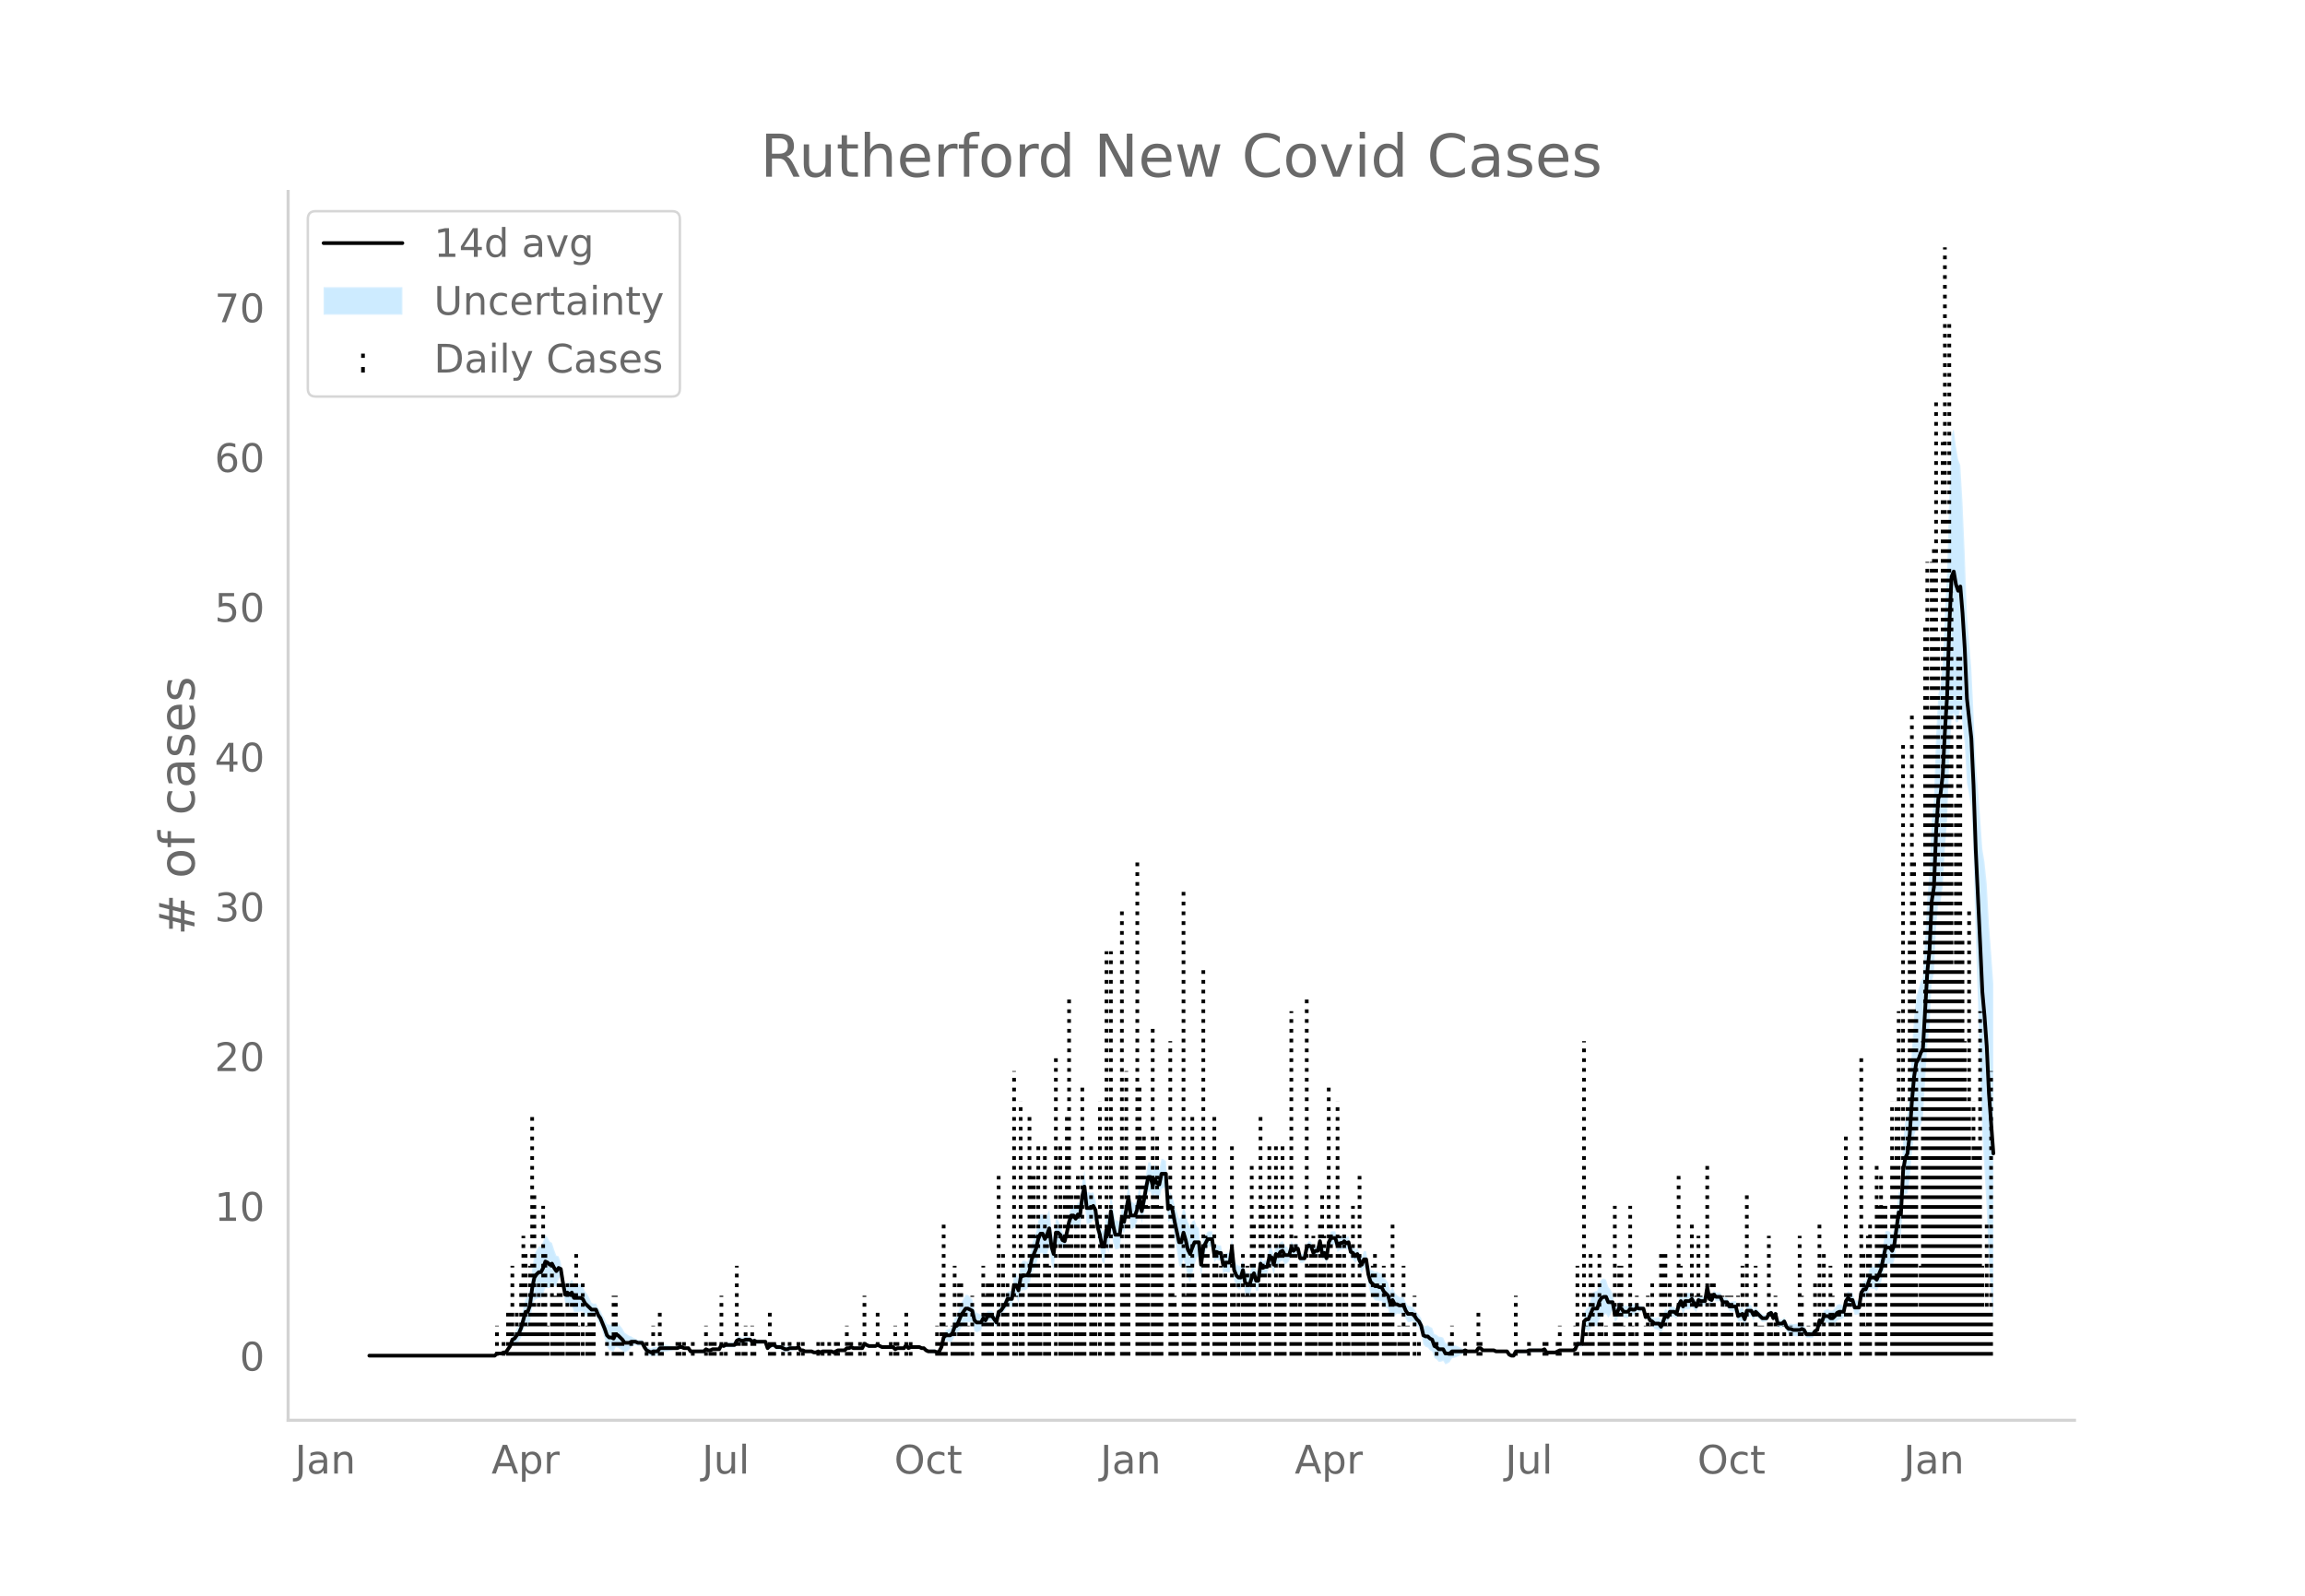 <svg height="864" viewBox="0 0 936 648" width="1248" xmlns="http://www.w3.org/2000/svg" xmlns:xlink="http://www.w3.org/1999/xlink"><defs><style>*{stroke-linecap:butt;stroke-linejoin:round}</style></defs><g id="figure_1"><path d="M0 648h936V0H0z" style="fill:#fff" id="patch_1"/><g id="axes_1"><path d="M117 576.72h725.4V77.76H117z" style="fill:none" id="patch_2"/><g id="PolyCollection_1"><defs><path d="M150.866-97.514H200.906l.894-.637.893.084.894.054.893-.334.894.065.894-1.05.893-.918.894-1.89.893.048.894-.81.893-.448.894-1.634.894-2.666.893-2.135.894.573.893-2.006.894-5.729.893-3.05.894-.497.894-.397.893.105.894-1.623.893-2.628.894.039.893.03.894-1.44.894.663.893.235.894-2.874.893-1.491.894 5.24.893 5.927.894-.17.894 1.517.893-.474.894 2.623.893.08.894-.08.893-.179.894.03.894 1.463.893.605.894.156.893-.256.894-.36.893.121.894 2.373.894 1.6.893 2.486.894 2.781.893 3.314.894 1.355.893.185.894.453.894-1.911.893.218.894.642.893.631.894.96.893-.645.894-.59.894-1.148.893-.597.894-.389.893.402.894.01.893-.01.894 1.904.894 1.385.893.502.894.553.893-.383.894.09.893.05.894-1.35.894-.103.893-.134.894-.174.893-.157.894-.205.893-.294.894-.036.894.009.893-.435.894-.09.893.348.894-.124.893-.241.894 1.544.893.125.894.085.894.06.893.044.894.027.893.015.894-.886.893.414.894-.075.894-.525.893-.04.894-.046.893-.053.894-1.439.893.534.894-.32.894.065.893.025.894-.013.893-.05.894-1.526.893-.284.894.445h.894l.893-.445.894-.077.893-.157.894.835.893-.514.894.37.894-.082.893-.103.894-.137.893-.205.894 3.11.893-.762.894-.39.894.029.893.925.894.01.893-.036.894.485.893.448.894.01.894-.5.893-.108.894-.164.893-.27.894-.44.893 1.36.894-.03.894.412.893.05.894.02.893-.006.894.492.893.055.894-.426.894.435.893-.48.894-.064.893-.087.894-.276.893-.035.894.406.894-.435.893-.386.894.036.893.03h.894l.893-.749.894.093.894-.34.893.466.894.016.893.003.894-.012.893-.026.894-1.619.894.459.893.424.894-.033.893-.06.894-.09.893-.417.894.413.894.435.893-.026.894-.03.893-.033.894-.039.893-.044.894.9.893-.446.894.014.894.005.893-.005.894-1.253.893 1.24.894-.464h3.574l.894.439h.893l.894.934.893.58.894.104.894.08.893.061.894.414.893-.411.894-1.738.893-3.226.894-.294.894.4.893.3.894-.552.893-2.06.894-.056.893-1.727.894-1.676.894-.916.893-1.04.894-.095.893.039.894-.053.893 3.568.894.55.894-.387.893-.48.894-2.25.893.663.894-1.964.893-.054.894-.002.894 1.27.893 1.176.894-4.503.893-.491.894-1.116.893-.865.894-1.626.894.309.893.137.894-4.711.893.497.894 2.33.893-4.613.894-.448.894.011.893-.49.894-1.773.893-4.462.894-1.8.893-1.766.894-3.143.894-1.605.893.06.894 2.236.893-1.771.894-3 .893 6.856.894 2.464.894-9.212.893-.89.894-.233.893 1.532.894-.015.893-3.672.894-3.881.894-1.895.893.533.894 1.527.893-1.376.894.697.893-7.08.894-3.444.893 8.694.894-.08.894-.246.893-1.488.894.69.893 6.654.894 3.659.893 6.087.894.951.894-6.808.893 2.415.894-9.521.893 5.222.894 2.864.893-.182.894-.303.894-7.291.893 1.12.894-5.154.893-3.625.894 7.437.893-.453.894-.677.894-2.538.893-4.545.894 5.648.893-4.137.894-4.94.893-3.827.894-.01.894 3.543.893-2.662.894 1.804.893.572.894-4.387.893-.306.894-.615.894 14.336.893-1.01.894 1.68.893 5.828.894 5.386.893 5.802.894.897.894-3.56.893 3.246.894 4.309.893 1.976.894-3.498.893-3.788.894-2.604.894-.631.893 8.742.894-8.208.893-2.534.894-2.014.893.055.894.051.894 6.381.893-1.33.894.49.893-.028.894 5.324.893-.64.894.124.894.027.893-6.308.894 9.587.893 2.638.894 1.025.893-.124.894-3.707.894 5.617.893.585.894.474.893-3.41.894-1.808.893 2.984.894-.131.894-6.99.893.36.894-.32.893.174.894-3.328.893.403.894 3.125.894-4.115.893.778.894-1.91.893-.391.894 1.673.893-.575.894-.933.893-2.834.894 1.099.894-1.07.893-.38.894 3.94.893.027.894-.371.893-4.219.894-.724.894.54.893 2.605.894-.9.893-.04.894-3.657.893 5.218.894-.422.894 2.291.893-6.304.894-1.494.893.09.894-.046.893 3.044.894-.846 1.787-.394v-.499l.894.803.893-.514.894 4.004.893.391.894 1.446.894-1.095.893 3.085.894 2.175.893-2.19.894-.142.893 6.847.894 3.905.894 1.44.893 1.177.894.092.893.224.894-.015.893 1.724.894.853.894.578.893 3.62.894-1.854.893 1.2.894-1.06.893.14.894-.079.894-.118.893 2.233.894 1.344.893-.105.894-.32.893.7.894 1.221.894.823.893 2.149.894 4.567.893.97.894.276.893 1.072.894.47.894 2.704.893.562.894 1 .893-.09.894-.325.893 1.432.894-.4.894-.566.893-1.512.894-.216.893-.265.894-.402.893-.419.894-.584.894-.607.893.281.894-.05.893-.064.894-.084.893-.055.894-1.206.893.029.894.867.894-.003.893-.006.894-.007.893-.01.894-.014.893.448h4.468l.894 1.414.893.547.894.124.894-1.755.893-.02.894-.022.893-.023.894-.026h.893l.894-.409.894.024.893.022.894.02.893.017.894-.054.893-.17.894-.73.894 1.357.893.043.894.036.893.03.894.027.893-.434.894-.435h5.361l.894-.434.894-1.753.893.217.894.128.893-7.138.894.244.893.71.894-1.41.894-1.416.893.456.894.213.893-2.755.894-1.186.893-.606.894-.476.894 1.493.893-1.054.894-1.755.893 4.469.894-.696.893-2.6.894.26.894 1.393.893.083.894.077.893-1.34.894.27.893-.304.894-1.314.894.251.893-.242.894-.349.893 3.708.894-.287.893 2.093.894.737.894 1.231.893.262.894.19.893 1.49.894-2.221.893-2.724.894.619.894-2.307.893-.146.894-.162.893.928.894-3.042.893-1.189.894 2.284.893-1.989.894.042.894-.094.893-1.259.894 1.353.893 1.13.894-2.867.893.333.894-.163.894-.242.893-5.356.894 4.721.893.435.894-2.207.893.888.894.009h.894l.893 2.208.894-.027.893-.172.894 1.94.893.157.894.133.894.114.893 3.965.894-.1.893-.24.894 2.346.893-3.652.894-.256.894-.36.893 1.657.894-1.51.893.606.894.815.893.83.894-.124.894-.233.893-1.743.894-.42.893 2.232.894-1.844.893 4.182.894.138.894.038.893-.831.894 2.29.893 1.082.894.172.893.628.894.128.894.075.893-.153.894-.806.893.293.894 1.274.893.063.894-.007.894-.078.893-1.731.894-.545.893-3.342.894 1.102.893-2.03.894.392.894.282.893.993.894.096.893-.765.894-1.297.893-.52.894-.237.894-.435.893-4.21.894-1.176.893 1.11.894.011.893 2.986.894-.08.894-.105.893-5.809.894-1.06.893.119.894-1.818.893-2.072.894.247.894.007.893 1.008.894-1.862.893-1.816.894-3.653.893-3.698.894.128.893-.357.894 1.23.894-2.532.893-5.935.894-5.214.893 1.636.894-14.73.893-2.67.894-.208.894-5.998.893-10.643.894-6.812.893-2.865.894.292.893-1.919.894-2.236.894-15.508.893-14.42.894-7.473.893-18.228.894-3.357.893-18.783.894-10.301.894-.182.893-6.158.894-15.173.893-11.761.894-24.938.893-16.276.894-2.052.894 3.48.893-.132.894-5.763.893 6.458.894 8.084.893 15.94.894 4.78.894 5.643.893 19.707.894 32.215.893 26.271.894 28.154.893 26.228.894 14.518.894 15.572.893 21.923.894 12.698.893 11.698v-137.924l-.893-12.629-.894-11.629-.893-16.305-.894-8.754-.894-5.465-.893-12.868-.894-11.812-.893-10.219-.894-19.914-.893-18.521-.894-10.865-.894-10.859-.893-24.894-.894-20.586-.893-15.262-.894-2.288-.893-5.346-.894-6.945-.894 2.292-.893 22.82-.894 32.405-.893 16.91-.894 20.448-.893 9.48-.894 3.294-.894 16.632-.893 26.395-.894 7.938-.893 21.737-.894 9.904-.893 16.857-.894 15.769-.894 1.24-.893 3.293-.894 2.899-.893 8.43-.894 13.17-.893 16.29-.894 9.641-.894 3.268-.893 7.755-.894 20.892-.893-.102-.894 7.818-.893 7.097-.894 2.68-.894-1.375-.893-.357-.894.128-.893 4.99-.894 5.035-.893 2.528-.894 2.483-.893-.73-.894.007-.894.247-.893 3.14-.894 2.527-.893.12-.894 1.545-.893 6.354-.894-.105-.894-.08-.893-3.096-.894.011-.893-.627-.894 1.43-.893 4.48-.894-.436-.894-.238-.893.35-.894 1.31-.893.971-.894.097-.893-.745-.894.282-.894.392-.893 3.183-.894-.635-.893 4.477-.894.324-.893.875-.894-.078-.894-.007-.893.063-.894-2.201-.893-.576-.894.063-.893-.153-.894.074-.894.129-.893-.242-.894.173-.893-.655-.894-2.055-.893.906-.894.039-.894.138-.893-3.637-.894 1.63-.893-2.112-.894.45-.893 1.732-.894-.234-.894-.123-.893-.908-.894-.923-.893-1.13-.894 1.095-.893-1.817-.894-.362-.894-.255-.893 3.298-.894-1.997-.893.628-.894.77-.893-3.855-.894.114-.894.133-.893.157-.894-1.536-.893-.171-.894-.028-.893-2.135h-.894l-.894.009-.893-.85-.894 2.137-.893-.434-.894-4.836-.893 5.938-.894-.242-.894-.162-.893-.536-.894 2.346-.893-1.477-.894-2.122-.893.478-.894-.094-.894.042-.893 2.356-.894-2.06-.893 2.286-.894 3.908-.893-.809-.894-.162-.893-.147-.894 2.038-.894-1.12-.893 2.49-.894 2.123-.893-1.117-.894.19-.893.263-.894-.507-.894-.132-.893-1.382-.894.582-.893-3.243-.894-.349-.893-.242-.894-.618-.894.424-.893-.304-.894-.6-.893 1.268-.894.077-.893.083-.894-1.213-.894-.61-.893 1.744-.894.174-.893-5.089-.894-1.754-.893-1.055-.894-2.85-.894-.476-.893.262-.894 1.421-.893 3.326-.894.213-.893.456-.894 2.928-.894 2.934-.893.71-.894 1.983-.893 11.106-.894.128-.893.218-.894 2.59-.894.435h-5.361l-.894.434-.893.434-.894.027-.893.03-.894.037-.893.042-.894-1.25-.894.14-.893-.17-.894-.054-.893.018-.894.02-.893.021-.894.024-.894.46h-.893l-.894-.026-.893-.024-.894-.021-.893-.02-.894 1.72-.894.124-.893-.322-.894-1.192h-4.468l-.893-.421-.894-.013-.893-.01-.894-.008-.893-.006-.894-.003-.894-.87-.893.028-.894 1.401-.893-.055-.894-.084-.893-.064-.894-.05-.893-.587-.894.261-.894-.584-.893-.42-.894-.401-.893-.265-.894-.216-.893.226-.894-.566-.894-.4-.893-2.043-.894-.326-.893-.09-.894-.738-.893-.306-.894-2.509-.894-.4-.893-.664-.894.275-.893.101-.894-3.252-.893-1.326-.894-.915-.894-1.384-.893-1.039-.894-.32-.893-.104-.894-1.263-.893-2.111-.894-.118-.894-.08-.893-.728-.894-1.06-.893-2.275-.894 1.62-.893-3.33-.894-1.159-.894-.885-.893-1.75-.894-.016-.893-.645-.894.092-.893-.56-.894-.298-.894-2.177-.893-5.316-.894-.142-.893 2.154-.894-1.3-.893-2.128-.894.642-.894-1.16-.893-.478-.894-3.815-.893.355-.894-.935v.37l-1.787.475-.894.892-.893-3.038-.894-.047-.893.09-.894 1.982-.893 6.728-.894-2.053-.894.446-.893-5.207-.894 4.162-.893-.04-.894.838-.893-2.608-.894-.329-.894 1.014-.893 4.47-.894-.372-.893.028-.894-3.881-.893-.379-.894.667-.894-1.507-.893 3.248-.894-.933-.893-.575-.894-1.803-.893.477-.894 1.566-.893-.96-.894 4.574-.894-2.957-.893.403-.894 4.491-.893.174-.894.55-.893-3.116-.894 6.911-.894-.13-.893-3.098-.894 1.667-.893 2.671-.894-.394-.893-.284-.894-4.81-.894 2.376-.893-.125-.894-.712-.893-1.706-.894-8.658-.893 5.855-.894.028-.894.123-.893 1.098-.894-4.233-.893-.028-.894-.378-.893 1.275-.894-6.651-.894.051-.893.055-.894 1.461-.893.942-.894 5.693-.893-9.503-.894-.632-.894-2.604-.893.557-.894 1.714-.893-1.498-.894-3.511-.893-2.836-.894 4.26-.894.896-.893-2.885-.894-2.434-.893-3.729-.894-1.795-.893 1.597-.894-14.336-.894-.615-.893-.306-.894 4.302-.893-.297-.894-1.671-.893 2.551-.894-3.408-.894-.01-.893 4.861-.894 5.486-.893 4.551-.894-5.647-.893 5.012-.894 2.675-.894-.676-.893-.453-.894-7.334-.893 5.933-.894 5.27-.893-2.354-.894 6.61-.894-.303-.893-.182-.894-4.955-.893-6.073-.894 9.593-.893-1.929-.894 7.093-.894.952-.893-3.47-.894-2.424-.893-7.247-.894-2.785-.893.25-.894-.247-.894-.08-.893-8.682-.894 4.376-.893 8.559-.894-.173-.893 2.1-.894-1.08-.893.533-.894 3.319-.894 4.807-.893 3.278-.894-.883-.893-2.812-.894-1.97-.893-.891-.894 8.163-.894-3.617-.893-7.914-.894 2.213-.893 1.705-.894-2.108-.893.06-.894 2.739-.894 4.676-.893 2.578-.894 2.544-.893 5.095-.894 1.702-.893-.49-.894.01-.894 1.29-.893 5.814-.894-2.015-.893.497-.894 6.584-.893.137-.894.31-.894 2.717-.893 1.742-.894 1.49-.893.378-.894 4.185-.893-1.431-.894-1.336-.894-.002-.893-.054-.894 1.51-.893-1.074-.894 1.227-.893-.48-.894-.388-.894-1.187-.893-4.252-.894-.921-.893-.83-.894-.095-.893 1.566-.894 1.69-.894 2.668-.893 2.618-.894.812-.893 3.153-.894 1.186-.893.3-.894.4-.894 1.443-.893 4.593-.894 1.738-.893.458-.894-.456-.893.062-.894.08-.894.104-.893-.29-.894-.803h-.893l-.894-.43h-3.574l-.894.406-.893-1.367-.894 1.353-.893-.005-.894.005-.894.014-.893.424-.894-.839-.893-.044-.894-.038-.893-.033-.894-.03-.893-.026-.894-.435-.894-.455-.893.453-.894-.092-.893-.059-.894-.033-.893-.445-.894-.41-.894 1.857-.893-.027-.894-.011-.893.002-.894.016-.893-.402-.894.528-.894.093-.893.99h-.894l-.893.029-.894.037-.893.482-.894.434-.894-.463-.893-.035-.894-.276-.893-.088-.894-.063-.893.389-.894-.434-.894.442-.893.056-.894-.377-.893-.007-.894.02-.893.05-.894-.456-.894-.03-.893-1.246-.894.43-.893-.271-.894-.165-.893-.107-.894.368-.894.01-.893-.42-.894-.384-.893-.036-.894.01-.893-.813-.894.028-.894.48-.893.975-.894-2.103-.893-.205-.894-.136-.893-.104-.894-.08-.894-.5-.893.354-.894-.902-.893-.157-.894-.077-.893.424h-.894l-.894-.424-.893.585-.894 1.95-.893-.051-.894-.013-.893.025-.894.065-.894.55-.893-.336-.894 2.036-.893-.053-.894-.046-.893-.04-.894.344-.894-.075-.893-.454-.894.851-.893.015-.894.027-.893.043-.894.061-.894.085-.893.125-.894-1.063-.893-.24-.894-.125-.893-.52-.894-.09-.893.434-.894.009-.894-.036-.893-.294-.894-.205-.893-.158-.894-.173-.893-.134-.894-.104-.894 1.256-.893.05-.894.09-.893.486-.894-.315-.893-.367-.894-1.221-.894-1.572-.893-.01-.894.01-.893-.467-.894-.388-.893-.597-.894-.28-.894-.59-.893-.645-.894-1.647-.893-1.106-.894-1.095-.893-.65-.894 1.564-.894-.417-.893.186-.894-.383-.893-1.9-.894-1.562-.893-1.859-.894-1.005-.894-1.972-.893.122-.894-.361-.893-1.994-.894-1.58-.893-1.134-.894-2.013-.894-.838-.893-.178-.894-.08-.893.079-.894-1.721-.893 1.264-.894-.221-.894 1.568-.893-3.63-.894-6.054-.893-2.361-.894-.267-.893-2.372-.894-2.811-.894-.572-.893-1.707-.894-.83-.893 2.585-.894 1.851-.893.105-.894 1.342-.894 2.108-.893 5.639-.894 8.172-.893 3.207-.894.572-.893 3.948-.894 4.284-.894 2.71-.893 1.29-.894 1.796-.893.917-.894 3.323-.893 1.688-.894 1.557-.894.065-.893.534-.894.055-.893.083-.894 1.101H150.866z" id="m0cbebd68cd" style="stroke:#fff;stroke-opacity:.2"/></defs><g clip-path="url(#p24f5c48b35)"><use style="fill:#089fff;fill-opacity:.2;stroke:#fff;stroke-opacity:.2" xlink:href="#m0cbebd68cd" y="648"/></g></g><g id="LineCollection_1"><path clip-path="url(#p24f5c48b35)" d="M201.8 550.486v-12.163M204.48 550.486v-6.082M206.268 550.486v-18.245M207.161 550.486v-18.245M208.055 550.486v-36.49M208.948 550.486v-6.082M209.842 550.486v-18.245M210.735 550.486v-12.163M211.629 550.486v-30.408M212.523 550.486v-48.654M213.416 550.486v-42.572M214.31 550.486v-12.163M215.203 550.486v-36.49M216.097 550.486V453.18M216.99 550.486v-66.899M217.884 550.486v-18.245M218.778 550.486v-30.408M219.671 550.486v-18.245M220.565 550.486V489.67M221.458 550.486v-42.572M222.352 550.486v-12.163M224.139 550.486v-36.49M225.033 550.486V526.16M225.926 550.486V526.16M226.82 550.486v-30.408M227.713 550.486v-30.408M228.607 550.486v-18.245M230.394 550.486v-30.408M231.288 550.486v-18.245M232.181 550.486v-30.408M233.075 550.486v-30.408M233.968 550.486v-42.572M234.862 550.486v-12.163M236.649 550.486v-30.408M238.436 550.486v-12.163M239.33 550.486v-18.245M240.223 550.486v-18.245M241.117 550.486v-18.245M246.478 550.486v-6.082M249.159 550.486V526.16M250.053 550.486V526.16M250.946 550.486v-6.082M251.84 550.486v-6.082M252.733 550.486v-6.082M256.308 550.486v-6.082M262.563 550.486v-6.082M265.243 550.486v-12.163M267.924 550.486v-18.245M268.818 550.486v-6.082M275.073 550.486v-6.082M275.966 550.486v-6.082M277.753 550.486v-6.082M281.327 550.486v-6.082M286.689 550.486v-12.163M288.476 550.486v-6.082M289.37 550.486v-6.082M290.263 550.486v-6.082M292.944 550.486V526.16M294.731 550.486v-6.082M299.199 550.486v-36.49M300.092 550.486v-6.082M301.88 550.486v-6.082M302.773 550.486v-12.163M305.454 550.486v-12.163M306.347 550.486v-6.082M312.602 550.486v-18.245M313.496 550.486v-6.082M314.39 550.486v-6.082M317.964 550.486v-6.082M320.645 550.486v-6.082M324.219 550.486v-6.082M326.006 550.486v-6.082M332.261 550.486v-6.082M334.048 550.486v-6.082M336.729 550.486v-6.082M339.41 550.486v-6.082M340.303 550.486v-6.082M343.877 550.486v-12.163M344.771 550.486v-6.082M345.665 550.486v-6.082M349.239 550.486v-6.082M351.026 550.486V526.16M356.387 550.486v-18.245M361.749 550.486v-6.082M363.536 550.486v-12.163M364.43 550.486v-6.082M368.004 550.486v-18.245M369.79 550.486v-6.082M380.514 550.486v-12.163M381.407 550.486v-6.082M382.3 550.486v-30.408M383.194 550.486v-54.735M384.088 550.486v-12.163M386.769 550.486v-12.163M387.662 550.486v-36.49M388.556 550.486v-6.082M389.45 550.486v-30.408M390.343 550.486v-30.408M391.237 550.486v-18.245M392.13 550.486v-18.245M393.024 550.486v-12.163M394.81 550.486V526.16M399.279 550.486v-36.49M400.172 550.486V526.16M401.066 550.486v-30.408M401.96 550.486v-30.408M402.853 550.486v-30.408M405.534 550.486v-72.98M406.427 550.486v-6.082M407.32 550.486v-42.572M408.214 550.486v-18.245M409.108 550.486v-30.408M411.789 550.486V434.934M412.682 550.486V526.16M414.47 550.486V447.097M415.363 550.486v-42.572M418.044 550.486V453.18M418.937 550.486v-72.98M419.83 550.486v-72.98M420.724 550.486v-48.654M421.618 550.486v-85.144M422.512 550.486v-30.408M424.299 550.486v-85.144M425.192 550.486v-48.654M426.086 550.486v-36.49M428.767 550.486V428.852M430.554 550.486v-85.144M431.447 550.486v-42.572M432.34 550.486v-66.899M433.234 550.486V453.18M434.128 550.486v-145.96M435.022 550.486v-66.899M436.809 550.486v-66.899M437.702 550.486v-72.98M438.596 550.486v-30.408M439.49 550.486v-109.47M440.383 550.486v-54.735M443.064 550.486v-85.144M443.957 550.486v-54.735M444.85 550.486v-42.572M446.638 550.486V447.097M449.319 550.486V386.28M450.212 550.486v-42.572M451.106 550.486V386.28M452 550.486v-30.408M455.574 550.486V368.035M456.467 550.486v-30.408M457.36 550.486V434.934M458.254 550.486v-66.899M461.829 550.486V349.79M462.722 550.486v-109.47M463.616 550.486v-85.144M464.51 550.486v-91.225M465.403 550.486v-72.98M466.296 550.486V489.67M468.084 550.486V416.69M468.977 550.486v-66.899M469.87 550.486v-91.225M470.764 550.486V489.67M471.658 550.486V489.67M475.232 550.486V422.77M476.126 550.486V489.67M477.02 550.486V526.16M477.913 550.486v-18.245M480.594 550.486V361.953M481.487 550.486V526.16M482.38 550.486v-36.49M483.274 550.486v-36.49M484.168 550.486V453.18M485.061 550.486v-30.408M488.636 550.486V392.362M489.53 550.486v-48.654M490.423 550.486v-42.572M493.104 550.486V453.18M493.997 550.486v-42.572M494.89 550.486v-30.408M495.784 550.486v-36.49M496.678 550.486v-30.408M497.571 550.486v-42.572M500.252 550.486v-85.144M501.146 550.486v-30.408M502.04 550.486v-18.245M502.933 550.486v-30.408M504.72 550.486v-42.572M505.614 550.486V526.16M506.507 550.486v-36.49M507.4 550.486V526.16M508.294 550.486v-79.062M509.188 550.486v-54.735M511.869 550.486V453.18M512.762 550.486V489.67M513.656 550.486v-36.49M514.55 550.486v-18.245M515.443 550.486v-85.144M518.124 550.486v-85.144M519.017 550.486V526.16M519.91 550.486v-48.654M520.804 550.486v-85.144M521.698 550.486v-30.408M524.378 550.486v-139.88M525.272 550.486v-42.572M526.166 550.486v-48.654M527.06 550.486v-18.245M527.953 550.486v-30.408M530.633 550.486v-145.96M531.527 550.486v-36.49M532.42 550.486v-42.572M533.314 550.486v-48.654M534.208 550.486v-42.572M535.995 550.486v-54.735M536.888 550.486v-66.899M537.782 550.486v-48.654M538.676 550.486v-18.245M539.57 550.486v-109.47M540.463 550.486v-54.735M543.143 550.486V447.097M544.037 550.486v-48.654M545.824 550.486v-48.654M545.824 550.486v-54.735M546.718 550.486v-30.408M547.611 550.486v-6.082M549.398 550.486V489.67M550.292 550.486v-30.408M551.186 550.486v-30.408M552.08 550.486v-72.98M552.973 550.486v-30.408M553.866 550.486v-30.408M555.653 550.486v-18.245M556.547 550.486v-6.082M557.44 550.486v-36.49M558.334 550.486v-42.572M559.228 550.486v-30.408M561.908 550.486v-36.49M562.802 550.486v-18.245M563.696 550.486v-18.245M564.59 550.486V526.16M565.483 550.486v-54.735M566.376 550.486v-6.082M568.163 550.486v-12.163M569.057 550.486v-6.082M569.95 550.486v-36.49M570.844 550.486v-12.163M571.738 550.486v-12.163M574.418 550.486V526.16M576.206 550.486v-6.082M583.354 550.486v-6.082M588.716 550.486v-6.082M589.61 550.486v-12.163M594.97 550.486v-6.082M600.332 550.486v-18.245M601.225 550.486v-6.082M615.523 550.486V526.16M620.884 550.486v-6.082M627.139 550.486v-6.082M628.033 550.486v-6.082M632.5 550.486v-6.082M633.394 550.486v-12.163M639.649 550.486v-12.163M640.543 550.486v-36.49M643.223 550.486V422.77M644.117 550.486v-12.163M645.01 550.486v-6.082M645.904 550.486v-42.572M646.798 550.486v-30.408M649.478 550.486v-42.572M650.372 550.486v-18.245M651.265 550.486v-6.082M652.159 550.486v-12.163M653.053 550.486v-6.082M655.733 550.486V489.67M656.627 550.486v-18.245M657.52 550.486v-36.49M658.414 550.486v-36.49M659.308 550.486v-12.163M661.988 550.486V489.67M662.882 550.486v-12.163M663.775 550.486v-6.082M664.669 550.486V526.16M668.243 550.486v-12.163M669.137 550.486V526.16M670.03 550.486v-12.163M670.924 550.486v-30.408M674.498 550.486v-42.572M675.392 550.486v-42.572M676.285 550.486v-42.572M677.179 550.486v-12.163M678.073 550.486v-30.408M681.647 550.486v-72.98M682.54 550.486v-36.49M684.327 550.486v-30.408M687.008 550.486v-54.735M687.902 550.486v-18.245M688.795 550.486V526.16M689.689 550.486v-48.654M690.582 550.486V526.16M693.263 550.486v-79.062M694.157 550.486v-6.082M695.05 550.486v-30.408M695.944 550.486v-30.408M696.837 550.486v-18.245M699.518 550.486V526.16M700.412 550.486v-18.245M701.305 550.486V526.16M702.199 550.486V526.16M703.092 550.486V526.16M705.773 550.486V526.16M706.667 550.486v-12.163M707.56 550.486v-36.49M709.347 550.486v-66.899M712.922 550.486v-36.49M713.815 550.486v-12.163M714.709 550.486v-12.163M715.602 550.486v-12.163M718.283 550.486v-48.654M719.177 550.486v-18.245M720.07 550.486v-6.082M720.964 550.486V526.16M721.857 550.486v-12.163M724.538 550.486v-12.163M725.432 550.486v-6.082M727.219 550.486v-12.163M728.112 550.486v-6.082M730.793 550.486v-48.654M731.687 550.486V526.16M734.367 550.486v-12.163M737.048 550.486v-30.408M737.942 550.486v-12.163M738.835 550.486v-54.735M740.622 550.486v-42.572M743.303 550.486v-36.49M744.197 550.486V526.16M745.09 550.486v-12.163M745.984 550.486v-18.245M746.877 550.486v-18.245M749.558 550.486v-91.225M750.452 550.486v-30.408M751.345 550.486v-42.572M755.813 550.486V428.852M756.707 550.486v-42.572M757.6 550.486v-12.163M758.494 550.486v-48.654M759.387 550.486v-54.735M762.068 550.486v-79.062M762.962 550.486V489.67M763.855 550.486v-72.98M764.749 550.486V489.67M765.642 550.486V489.67M768.323 550.486V447.097M769.217 550.486v-79.062M770.11 550.486V447.097M771.004 550.486v-139.88M771.897 550.486v-42.572M772.79 550.486v-249.35M773.684 550.486v-72.98M774.578 550.486V447.097M775.472 550.486V380.198M776.365 550.486V288.973M777.259 550.486V349.79M778.152 550.486v-139.88M779.046 550.486v-18.245M779.94 550.486v-36.49M780.833 550.486V422.77M781.727 550.486V252.483M782.62 550.486v-322.33M783.514 550.486V288.973M784.407 550.486v-322.33M785.3 550.486V222.074M786.194 550.486V161.257M787.088 550.486V258.564M787.982 550.486V355.872M788.875 550.486V179.502M789.769 550.486V100.44M790.662 550.486V209.911M791.556 550.486V130.85M792.45 550.486V240.32M793.343 550.486V392.362M794.237 550.486V325.463M795.13 550.486v-285.84M796.024 550.486v-285.84M796.917 550.486V380.198M797.81 550.486V422.77M798.704 550.486V447.097M799.598 550.486V368.035M800.492 550.486v-79.062M801.385 550.486V447.097M802.279 550.486v-85.144M803.172 550.486v-85.144M804.066 550.486v-139.88M804.96 550.486v-36.49M805.853 550.486v-18.245M806.747 550.486v-54.735M807.64 550.486v-18.245M808.534 550.486V434.934M809.427 550.486" style="fill:none;stroke:#000;stroke-dasharray:1.5,2.475;stroke-dashoffset:0;stroke-width:1.5"/></g><path clip-path="url(#p24f5c48b35)" d="M149.973 550.486h50.933l.894-.869h1.787l.893-.434h.894l1.787-2.607.894-2.606.893-.434.894-1.304.893-.868.894-2.173 1.787-6.516h.894l.893-2.606.894-6.95.893-4.345.894-1.303.894-.869h.893l.894-1.737.893-2.607.894.435.893.868.894-.434.894 1.738.893 1.303.894-1.303.893.434.894 5.647.893 4.779.894-.869.894.869.893-.869.894 2.172h2.68l.894.434.894 1.738 2.68 2.607h1.787l.894 2.172.894 1.303 1.787 4.344.893 2.606.894.87h.893l.894.434.894-1.738.893.434 1.787 1.738.894 1.303h1.787l.894-.434h1.787l.893.434h1.787l.894 1.738.894 1.303 1.787.869.893-.435h1.787l.894-1.303h7.149l.893-.434h.894l.893.434h1.787l.894 1.303h5.361l.894-.868.893.434h.894l.894-.434h2.68l.894-1.738.893.434.894-.434h3.574l.894-1.738.893-.434.894.434h.894l.893-.434h1.787l.894.869.893-.435.894.435h3.574l.894 2.606.893-.869.894-.434h.894l.893.869h1.787l1.787.869h.894l.894-.435h2.68l.894-.434.893 1.303h.894l.894.434h2.68l.894.435h.893l.894-.435.894.435.893-.435h3.574l.894.435 1.787-.869h2.68l.894-.869h.894l.894-.434.893.434h3.574l.894-1.737 1.787.868h2.68l.894-.434 1.788.869h4.467l.894.869.893-.435h2.681l.894-1.303.893 1.303.894-.434h3.574l.894.434h.893l.894.87.893.433h2.681l.894.435.893-.435.894-1.737.893-3.91.894-.869h1.787l.894-.868.893-2.607.894-.434 1.787-4.344 1.787-2.607h.894l1.787.869.893 3.91.894.868h1.787l.894-1.737.893.869.894-1.738h1.787l1.787 2.606.894-4.344.893-.434 1.787-2.606.894-2.173h1.787l.894-5.647h.893l.894 2.172.893-5.213.894-.868h1.787l.894-1.738.893-4.779 1.787-4.344.894-3.91.894-2.171h.893l.894 2.172.893-1.738.894-2.606.893 7.385.894 3.04.894-8.688h.893l.894.87.893 2.171.894.434.893-3.475.894-4.344.894-2.606h.893l.894 1.303.893-1.738.894.435.893-7.82.894-3.91.893 8.689h1.788l.893-.869.894 1.738.893 6.95.894 3.041.893 4.779h.894l.894-6.951.893 2.172.894-9.557.893 5.647.894 3.91h1.787l.894-6.95.893 1.737 1.787-9.991.894 7.385h1.787l.894-2.607.893-4.778.894 5.647.893-4.344.894-5.213.893-4.344h.894l.894 3.475.893-2.606.894 1.737.893.435.894-4.344h1.787l.894 14.335.893-1.303.894 1.738.893 4.778 1.787 8.254h.894l.894-3.91.893 3.041.894 3.91.893 1.737.894-2.606.893-2.172h1.788l.893 9.122.894-6.95 1.787-3.475h1.787l.894 6.516.893-1.303.894.434h.893l.894 4.778.893-.868h1.788l.893-6.082.894 9.122.893 2.173.894.868h.893l.894-3.04.894 5.212 1.787.87.893-3.042.894-1.737.893 3.04h.894l.894-6.95.893 1.738.894-.435h.893l.894-3.91h.893l.894 3.041.894-4.344.893.87.894-1.738.893-.435.894 1.738h1.787l.893-3.041.894 1.303.894-.869h.893l.894 3.91h1.787l.893-4.344.894-.869.894.435.893 2.606.894-.869h.893l.894-3.91.893 5.213.894-.434.894 2.172.893-6.516.894-1.738h1.787l.893 3.041.894-.869 1.787-.434v-.435l.894.87.893-.435.894 3.91.893.434.894 1.303.894-.869.893 2.607.894 1.737.893-2.172h.894l.893 6.082.894 3.041 1.787 1.738h.894l.893.434h.894l.893 1.738 1.788 1.737.893 3.476.894-1.738.893 1.738h.894l.893.434h1.788l.893 2.172.894 1.303h1.787l.893.869.894 1.303.894.87.893 1.737.894 3.91.893.434h.894l.893.869.894.434.894 2.606.893.435.894.869h1.787l.893 1.737h1.788l.893-.869h4.468l.894-.434.893.434h3.574l.894-1.303h.893l.894.87h4.468l.893.433h4.468l.894 1.304.893.434h.894l.894-1.738h4.467l.894-.434h5.361l.894-.434.894 1.303h3.574l1.787-.869h5.361l.894-.434.894-2.172h1.787l.893-9.123.894-.869h.893l1.788-4.344h1.787l.893-3.04.894-1.304.893-.434h.894l.894 2.172h1.787l.893 4.778.894-.434.893-2.172.894.434.894 1.303h1.787l.893-1.303.894.435h.893l.894-.87.894.435h1.787l.893 3.475.894-.434.893 1.738.894.434.894.869h1.787l.893 1.303.894-2.172.893-2.606.894.868.894-2.172h1.787l.893.87.894-3.476.893-1.738.894 2.172.893-2.172h1.788l.893-.869.894 1.738.893 1.303.894-2.606.893.434h1.788l.893-5.647.894 4.778.893.435.894-2.172.893.869h1.788l.893 2.172h1.787l.894 1.737h2.68l.894 3.91 1.787-.869.894 2.172.893-3.475h1.788l.893 1.738.894-1.304 2.68 2.607h1.788l.893-1.738.894-.434.893 2.172.894-1.738.893 3.91h1.788l.893-.869.894 2.172.893.869h.894l.893.434h2.681l.894-.434.893.434.894 1.738h2.68l.894-1.303.894-.435.893-3.91.894.87.893-2.607h1.788l.893.869h.894l.893-.869.894-1.303.893-.435h1.788l.893-4.344.894-1.303.893.869h.894l.893 3.04h1.788l.893-6.08.894-1.304h.893l.894-2.172.893-2.607h1.788l.893.87 1.787-4.345 1.787-8.688h1.787l.894 1.303.894-2.606 1.787-13.033.893.87.894-17.811.893-5.213.894-1.738.894-7.82.893-13.466.894-9.991.893-5.648.894-1.303.893-2.606.894-1.738 1.787-31.277.894-8.688.893-19.983.894-5.647.893-22.59.894-13.466.894-1.738.893-7.82.894-17.81.893-14.335.894-28.671.893-19.549.894-2.172.894 5.213.893 2.607.894-1.738.893 10.86.894 14.336.893 20.417 1.788 16.073.893 19.114.894 26.064 1.787 38.228.893 19.549.894 9.99.894 12.164.893 19.114 1.787 24.327h0" style="fill:none;stroke:#000;stroke-linecap:round;stroke-width:1.5" id="line2d_1"/><path d="M117 576.72V77.76" style="fill:none;stroke:#d3d3d3;stroke-linecap:square;stroke-linejoin:miter;stroke-width:1.25" id="patch_3"/><path d="M117 576.72h725.4" style="fill:none;stroke:#d3d3d3;stroke-linecap:square;stroke-linejoin:miter;stroke-width:1.25" id="patch_4"/><g id="matplotlib.axis_1"><g id="xtick_1"><g style="fill:#696969" transform="matrix(.16 0 0 -.16 119.769 598.378)" id="text_1"><defs><path d="M9.813 72.906h9.859V5.078q0-13.187-5-19.14-5-5.954-16.094-5.954h-3.75v8.297h3.078q6.531 0 9.219 3.672Q9.813-4.39 9.813 5.078z" id="DejaVuSans-74"/><path d="M34.281 27.484q-10.89 0-15.093-2.484-4.204-2.484-4.204-8.5 0-4.781 3.157-7.594 3.156-2.797 8.562-2.797 7.485 0 12 5.297 4.516 5.297 4.516 14.078v2zm17.922 3.72V0H43.22v8.297Q40.14 3.328 35.547.953q-4.594-2.375-11.234-2.375-8.391 0-13.36 4.719Q6 8.016 6 15.922q0 9.219 6.172 13.906 6.187 4.688 18.437 4.688h12.61v.89q0 6.203-4.078 9.594-4.078 3.39-11.453 3.39-4.688 0-9.141-1.124-4.438-1.125-8.531-3.375v8.312q4.921 1.906 9.562 2.844 4.64.953 9.031.953 11.875 0 17.735-6.156 5.86-6.14 5.86-18.64z" id="DejaVuSans-97"/><path d="M54.89 33.016V0h-8.984v32.719q0 7.765-3.031 11.61-3.031 3.858-9.078 3.858-7.281 0-11.484-4.64-4.204-4.625-4.204-12.64V0H9.08v54.688h9.03v-8.5q3.235 4.937 7.594 7.374Q30.078 56 35.797 56q9.422 0 14.25-5.828 4.844-5.828 4.844-17.156z" id="DejaVuSans-110"/></defs><use xlink:href="#DejaVuSans-74"/><use x="29.492" xlink:href="#DejaVuSans-97"/><use x="90.771" xlink:href="#DejaVuSans-110"/></g></g><g id="xtick_2"><g style="fill:#696969" transform="matrix(.16 0 0 -.16 199.576 598.378)" id="text_2"><defs><path d="M34.188 63.188 20.797 26.906h26.812zm-5.579 9.718h11.188L67.578 0h-10.25l-6.64 18.703h-32.86L11.188 0H.78z" id="DejaVuSans-65"/><path d="M18.11 8.203v-29H9.077v75.484h9.031v-8.296q2.844 4.875 7.157 7.234Q29.594 56 35.594 56q9.968 0 16.187-7.906 6.235-7.907 6.235-20.797T51.78 6.484q-6.218-7.906-16.187-7.906-6 0-10.328 2.375-4.313 2.375-7.157 7.25zm30.578 19.094q0 9.906-4.079 15.547-4.078 5.64-11.203 5.64-7.14 0-11.218-5.64-4.079-5.64-4.079-15.547 0-9.906 4.078-15.547 4.079-5.64 11.22-5.64 7.124 0 11.202 5.64t4.078 15.547z" id="DejaVuSans-112"/><path d="M41.11 46.297q-1.516.875-3.297 1.281Q36.03 48 33.89 48q-7.625 0-11.703-4.953-4.079-4.953-4.079-14.234V0H9.08v54.688h9.03v-8.5q2.844 4.984 7.375 7.39Q30.031 56 36.531 56q.922 0 2.047-.125 1.125-.11 2.484-.36z" id="DejaVuSans-114"/></defs><use xlink:href="#DejaVuSans-65"/><use x="68.408" xlink:href="#DejaVuSans-112"/><use x="131.885" xlink:href="#DejaVuSans-114"/></g></g><g id="xtick_3"><g style="fill:#696969" transform="matrix(.16 0 0 -.16 285.079 598.378)" id="text_3"><defs><path d="M8.5 21.578v33.11h8.984V21.922q0-7.766 3.016-11.656 3.031-3.875 9.094-3.875 7.265 0 11.484 4.64 4.234 4.64 4.234 12.656v31h8.985V0h-8.984v8.406Q42.047 3.422 37.718 1q-4.313-2.422-10.032-2.422-9.421 0-14.312 5.86Q8.5 10.296 8.5 21.578zM31.11 56z" id="DejaVuSans-117"/><path d="M9.422 75.984h8.984V0H9.422z" id="DejaVuSans-108"/></defs><use xlink:href="#DejaVuSans-74"/><use x="29.492" xlink:href="#DejaVuSans-117"/><use x="92.871" xlink:href="#DejaVuSans-108"/></g></g><g id="xtick_4"><g style="fill:#696969" transform="matrix(.16 0 0 -.16 363.107 598.378)" id="text_4"><defs><path d="M39.406 66.219q-10.75 0-17.078-8.016-6.312-8-6.312-21.828 0-13.766 6.312-21.781 6.328-8 17.078-8 10.735 0 17.016 8 6.281 8.015 6.281 21.781 0 13.828-6.281 21.828-6.281 8.016-17.016 8.016zm0 8q15.328 0 24.5-10.281 9.188-10.282 9.188-27.563 0-17.234-9.188-27.516-9.172-10.28-24.5-10.28-15.375 0-24.593 10.25-9.204 10.265-9.204 27.546t9.204 27.563q9.218 10.28 24.593 10.28z" id="DejaVuSans-79"/><path d="M48.781 52.594v-8.407q-3.812 2.11-7.64 3.157-3.828 1.047-7.735 1.047-8.75 0-13.593-5.547-4.829-5.532-4.829-15.547 0-10.016 4.829-15.563 4.843-5.53 13.593-5.53 3.907 0 7.735 1.046 3.828 1.047 7.64 3.156V2.094Q45.016.344 40.984-.531q-4.015-.89-8.562-.89-12.36 0-19.64 7.765-7.266 7.765-7.266 20.953 0 13.375 7.343 21.031Q20.22 56 33.016 56q4.14 0 8.093-.86 3.953-.843 7.672-2.546z" id="DejaVuSans-99"/><path d="M18.313 70.219V54.688h18.5v-6.985h-18.5V18.016q0-6.688 1.828-8.594 1.828-1.906 7.453-1.906h9.218V0h-9.218q-10.407 0-14.36 3.875-3.953 3.89-3.953 14.14v29.688H2.687v6.984h6.594V70.22z" id="DejaVuSans-116"/></defs><use xlink:href="#DejaVuSans-79"/><use x="78.711" xlink:href="#DejaVuSans-99"/><use x="133.691" xlink:href="#DejaVuSans-116"/></g></g><g id="xtick_5"><g style="fill:#696969" transform="matrix(.16 0 0 -.16 446.815 598.378)" id="text_5"><use xlink:href="#DejaVuSans-74"/><use x="29.492" xlink:href="#DejaVuSans-97"/><use x="90.771" xlink:href="#DejaVuSans-110"/></g></g><g id="xtick_6"><g style="fill:#696969" transform="matrix(.16 0 0 -.16 525.73 598.378)" id="text_6"><use xlink:href="#DejaVuSans-65"/><use x="68.408" xlink:href="#DejaVuSans-112"/><use x="131.885" xlink:href="#DejaVuSans-114"/></g></g><g id="xtick_7"><g style="fill:#696969" transform="matrix(.16 0 0 -.16 611.232 598.378)" id="text_7"><use xlink:href="#DejaVuSans-74"/><use x="29.492" xlink:href="#DejaVuSans-117"/><use x="92.871" xlink:href="#DejaVuSans-108"/></g></g><g id="xtick_8"><g style="fill:#696969" transform="matrix(.16 0 0 -.16 689.26 598.378)" id="text_8"><use xlink:href="#DejaVuSans-79"/><use x="78.711" xlink:href="#DejaVuSans-99"/><use x="133.691" xlink:href="#DejaVuSans-116"/></g></g><g id="xtick_9"><g style="fill:#696969" transform="matrix(.16 0 0 -.16 772.968 598.378)" id="text_9"><use xlink:href="#DejaVuSans-74"/><use x="29.492" xlink:href="#DejaVuSans-97"/><use x="90.771" xlink:href="#DejaVuSans-110"/></g></g></g><g id="matplotlib.axis_2"><g id="ytick_1"><g style="fill:#696969" transform="matrix(.16 0 0 -.16 97.32 556.565)" id="text_10"><defs><path d="M31.781 66.406q-7.61 0-11.453-7.5Q16.5 51.422 16.5 36.375q0-14.984 3.828-22.484 3.844-7.5 11.453-7.5 7.672 0 11.5 7.5 3.844 7.5 3.844 22.484 0 15.047-3.844 22.531-3.828 7.5-11.5 7.5zm0 7.813q12.266 0 18.735-9.703 6.468-9.688 6.468-28.141 0-18.406-6.468-28.11-6.47-9.687-18.735-9.687-12.25 0-18.718 9.688-6.47 9.703-6.47 28.109 0 18.453 6.47 28.14Q19.53 74.22 31.78 74.22z" id="DejaVuSans-48"/></defs><use xlink:href="#DejaVuSans-48"/></g></g><g id="ytick_2"><g style="fill:#696969" transform="matrix(.16 0 0 -.16 87.14 495.748)" id="text_11"><defs><path d="M12.406 8.297h16.11v55.625l-17.532-3.516v8.985l17.438 3.515h9.86V8.296H54.39V0H12.406z" id="DejaVuSans-49"/></defs><use xlink:href="#DejaVuSans-49"/><use x="63.623" xlink:href="#DejaVuSans-48"/></g></g><g id="ytick_3"><g style="fill:#696969" transform="matrix(.16 0 0 -.16 87.14 434.93)" id="text_12"><defs><path d="M19.188 8.297h34.421V0H7.33v8.297q5.609 5.812 15.296 15.594 9.703 9.797 12.188 12.64 4.734 5.313 6.609 9 1.89 3.688 1.89 7.25 0 5.813-4.078 9.469-4.078 3.672-10.625 3.672-4.64 0-9.797-1.61-5.14-1.609-11-4.89v9.969Q13.767 71.78 18.938 73q5.188 1.219 9.485 1.219 11.328 0 18.062-5.672 6.735-5.656 6.735-15.125 0-4.5-1.688-8.531-1.672-4.016-6.125-9.485-1.218-1.422-7.765-8.187-6.532-6.766-18.453-18.922z" id="DejaVuSans-50"/></defs><use xlink:href="#DejaVuSans-50"/><use x="63.623" xlink:href="#DejaVuSans-48"/></g></g><g id="ytick_4"><g style="fill:#696969" transform="matrix(.16 0 0 -.16 87.14 374.114)" id="text_13"><defs><path d="M40.578 39.313Q47.656 37.797 51.625 33q3.984-4.781 3.984-11.813 0-10.78-7.422-16.703-7.421-5.906-21.093-5.906-4.578 0-9.438.906-4.86.907-10.031 2.72v9.515q4.094-2.39 8.969-3.61 4.89-1.218 10.218-1.218 9.266 0 14.125 3.656 4.86 3.656 4.86 10.64 0 6.454-4.516 10.079-4.515 3.64-12.562 3.64h-8.5v8.11h8.89q7.266 0 11.125 2.906 3.86 2.906 3.86 8.375 0 5.61-3.985 8.61-3.968 3.015-11.39 3.015-4.063 0-8.703-.89-4.641-.876-10.203-2.72v8.782q5.624 1.562 10.53 2.344 4.907.78 9.25.78 11.235 0 17.766-5.109 6.547-5.093 6.547-13.78 0-6.063-3.468-10.235-3.47-4.172-9.86-5.782z" id="DejaVuSans-51"/></defs><use xlink:href="#DejaVuSans-51"/><use x="63.623" xlink:href="#DejaVuSans-48"/></g></g><g id="ytick_5"><g style="fill:#696969" transform="matrix(.16 0 0 -.16 87.14 313.297)" id="text_14"><defs><path d="M37.797 64.313 12.89 25.39h24.906zm-2.594 8.593H47.61V25.391h10.407v-8.203H47.609V0h-9.812v17.188H4.89v9.515z" id="DejaVuSans-52"/></defs><use xlink:href="#DejaVuSans-52"/><use x="63.623" xlink:href="#DejaVuSans-48"/></g></g><g id="ytick_6"><g style="fill:#696969" transform="matrix(.16 0 0 -.16 87.14 252.48)" id="text_15"><defs><path d="M10.797 72.906h38.719v-8.312H19.828v-17.86q2.14.735 4.281 1.094 2.157.36 4.313.36 12.203 0 19.328-6.688 7.14-6.688 7.14-18.11 0-11.765-7.328-18.296-7.328-6.516-20.656-6.516-4.593 0-9.36.781-4.75.782-9.827 2.344v9.922q4.39-2.39 9.078-3.563 4.687-1.171 9.906-1.171 8.453 0 13.375 4.437 4.938 4.438 4.938 12.063 0 7.609-4.938 12.047-4.922 4.453-13.375 4.453-3.953 0-7.89-.875-3.922-.875-8.016-2.735z" id="DejaVuSans-53"/></defs><use xlink:href="#DejaVuSans-53"/><use x="63.623" xlink:href="#DejaVuSans-48"/></g></g><g id="ytick_7"><g style="fill:#696969" transform="matrix(.16 0 0 -.16 87.14 191.663)" id="text_16"><defs><path d="M33.016 40.375q-6.641 0-10.532-4.547-3.875-4.531-3.875-12.437 0-7.86 3.875-12.438 3.891-4.562 10.532-4.562 6.64 0 10.515 4.562 3.875 4.578 3.875 12.438 0 7.906-3.875 12.437-3.875 4.547-10.515 4.547zm19.578 30.922v-8.984q-3.719 1.75-7.5 2.671-3.782.938-7.5.938-9.766 0-14.922-6.594-5.14-6.594-5.875-19.922 2.875 4.25 7.219 6.516 4.359 2.266 9.578 2.266 10.984 0 17.36-6.672 6.374-6.657 6.374-18.125 0-11.235-6.64-18.032-6.641-6.78-17.672-6.78-12.657 0-19.344 9.687-6.688 9.703-6.688 28.109 0 17.281 8.204 27.563 8.203 10.28 22.015 10.28 3.719 0 7.5-.734t7.89-2.187z" id="DejaVuSans-54"/></defs><use xlink:href="#DejaVuSans-54"/><use x="63.623" xlink:href="#DejaVuSans-48"/></g></g><g id="ytick_8"><g style="fill:#696969" transform="matrix(.16 0 0 -.16 87.14 130.846)" id="text_17"><defs><path d="M8.203 72.906h46.875v-4.203L28.61 0H18.312L43.22 64.594H8.203z" id="DejaVuSans-55"/></defs><use xlink:href="#DejaVuSans-55"/><use x="63.623" xlink:href="#DejaVuSans-48"/></g></g><g style="fill:#696969" transform="matrix(0 -.2 -.2 0 78.98 379.813)" id="text_18"><defs><path d="M51.125 44H36.922l-4.11-16.313h14.313zm-7.328 27.781-5.078-20.265h14.265L58.11 71.78h7.813L60.89 51.516h15.234V44h-17.14l-4-16.313h15.53V20.22H53.079L48 0h-7.813l5.032 20.219H30.906L25.875 0h-7.86l5.079 20.219H7.719v7.468h17.187L29 44H13.281v7.516h17.625l4.985 20.265z" id="DejaVuSans-35"/><path d="M30.61 48.39q-7.22 0-11.422-5.64-4.204-5.64-4.204-15.453 0-9.813 4.172-15.453 4.188-5.64 11.453-5.64 7.188 0 11.375 5.655 4.203 5.672 4.203 15.438 0 9.719-4.203 15.406-4.187 5.688-11.375 5.688zm0 7.61q11.718 0 18.406-7.625 6.703-7.61 6.703-21.078 0-13.422-6.703-21.078-6.688-7.64-18.407-7.64-11.765 0-18.437 7.64-6.656 7.656-6.656 21.078 0 13.469 6.656 21.078Q18.844 56 30.609 56z" id="DejaVuSans-111"/><path d="M37.11 75.984V68.5h-8.594q-4.828 0-6.72-1.953-1.874-1.953-1.874-7.031v-4.828h14.797v-6.985H19.922V0H10.89v47.703H2.297v6.984h8.594V58.5q0 9.125 4.25 13.297 4.25 4.187 13.468 4.187z" id="DejaVuSans-102"/><path d="M44.281 53.078v-8.5q-3.797 1.953-7.906 2.922-4.094.984-8.5.984-6.688 0-10.031-2.047-3.344-2.046-3.344-6.156 0-3.125 2.39-4.906 2.391-1.781 9.626-3.39l3.078-.688q9.562-2.047 13.593-5.781 4.032-3.735 4.032-10.422 0-7.625-6.032-12.078-6.03-4.438-16.578-4.438-4.39 0-9.156.86Q10.688.296 5.422 2v9.281q4.984-2.594 9.812-3.89 4.829-1.282 9.579-1.282 6.343 0 9.75 2.172 3.421 2.172 3.421 6.125 0 3.656-2.468 5.61-2.453 1.953-10.813 3.765l-3.125.735q-8.344 1.75-12.062 5.39-3.704 3.64-3.704 9.985 0 7.718 5.47 11.906Q16.75 56 26.811 56q4.97 0 9.36-.734 4.406-.72 8.11-2.188z" id="DejaVuSans-115"/><path d="M56.203 29.594v-4.39H14.891q.593-9.282 5.593-14.142 5-4.859 13.938-4.859 5.172 0 10.031 1.266 4.86 1.265 9.656 3.812v-8.5Q49.266.734 44.187-.344 39.11-1.422 33.892-1.422q-13.094 0-20.735 7.61-7.64 7.625-7.64 20.625 0 13.421 7.25 21.296Q20.016 56 32.328 56q11.031 0 17.453-7.11 6.422-7.093 6.422-19.296zm-8.984 2.64q-.094 7.36-4.125 11.75-4.032 4.407-10.672 4.407-7.516 0-12.031-4.25-4.516-4.25-5.203-11.97z" id="DejaVuSans-101"/></defs><use xlink:href="#DejaVuSans-35"/><use x="83.789" xlink:href="#DejaVuSans-32"/><use x="115.576" xlink:href="#DejaVuSans-111"/><use x="176.758" xlink:href="#DejaVuSans-102"/><use x="211.963" xlink:href="#DejaVuSans-32"/><use x="243.75" xlink:href="#DejaVuSans-99"/><use x="298.73" xlink:href="#DejaVuSans-97"/><use x="360.01" xlink:href="#DejaVuSans-115"/><use x="412.109" xlink:href="#DejaVuSans-101"/><use x="473.633" xlink:href="#DejaVuSans-115"/></g></g><g style="fill:#696969" transform="matrix(.24 0 0 -.24 308.75 71.76)" id="text_19"><defs><path d="M44.39 34.188q3.172-1.079 6.172-4.594 3-3.516 6.032-9.672L66.609 0H56l-9.313 18.703q-3.624 7.328-7.015 9.719-3.39 2.39-9.25 2.39h-10.75V0h-9.86v72.906h22.266q12.5 0 18.656-5.234 6.157-5.219 6.157-15.766 0-6.89-3.203-11.437-3.204-4.532-9.297-6.282zM19.673 64.797V38.922h12.406q7.125 0 10.766 3.297 3.64 3.297 3.64 9.687 0 6.39-3.64 9.64-3.64 3.25-10.766 3.25z" id="DejaVuSans-82"/><path d="M54.89 33.016V0h-8.984v32.719q0 7.765-3.031 11.61-3.031 3.858-9.078 3.858-7.281 0-11.484-4.64-4.204-4.625-4.204-12.64V0H9.08v75.984h9.03V46.188q3.235 4.937 7.594 7.374Q30.078 56 35.797 56q9.422 0 14.25-5.828 4.844-5.828 4.844-17.156z" id="DejaVuSans-104"/><path d="M45.406 46.39v29.594h8.985V0h-8.985v8.203Q42.578 3.328 38.25.953q-4.313-2.375-10.375-2.375-9.906 0-16.14 7.906-6.22 7.922-6.22 20.813 0 12.89 6.22 20.797Q17.968 56 27.874 56q6.063 0 10.375-2.375 4.328-2.36 7.156-7.234zm-30.61-19.093q0-9.906 4.079-15.547 4.078-5.64 11.203-5.64 7.125 0 11.219 5.64 4.11 5.64 4.11 15.547 0 9.906-4.11 15.547-4.094 5.64-11.219 5.64-7.125 0-11.203-5.64-4.078-5.64-4.078-15.547z" id="DejaVuSans-100"/><path d="M9.813 72.906h13.28l32.329-60.984v60.984h9.562V0h-13.28L19.39 60.984V0H9.813z" id="DejaVuSans-78"/><path d="M4.203 54.688h8.985l11.234-42.672 11.172 42.672h10.593l11.235-42.672 11.187 42.672h8.985L63.28 0H52.688L40.922 44.828 29.109 0H18.5z" id="DejaVuSans-119"/><path d="M64.406 67.281v-10.39q-4.984 4.64-10.625 6.922-5.64 2.296-11.984 2.296-12.5 0-19.14-7.64-6.641-7.64-6.641-22.094 0-14.406 6.64-22.047 6.64-7.64 19.14-7.64 6.345 0 11.985 2.296 5.64 2.297 10.625 6.938V5.609Q59.234 2.094 53.437.33q-5.78-1.75-12.218-1.75-16.563 0-26.094 10.124-9.516 10.14-9.516 27.672 0 17.578 9.516 27.703 9.531 10.14 26.094 10.14 6.531 0 12.312-1.734 5.797-1.734 10.875-5.203z" id="DejaVuSans-67"/><path d="M2.984 54.688H12.5L29.594 8.797l17.093 45.89h9.516L35.687 0H23.485z" id="DejaVuSans-118"/><path d="M9.422 54.688h8.984V0H9.422zm0 21.296h8.984v-11.39H9.422z" id="DejaVuSans-105"/></defs><use xlink:href="#DejaVuSans-82"/><use x="64.982" xlink:href="#DejaVuSans-117"/><use x="128.361" xlink:href="#DejaVuSans-116"/><use x="167.57" xlink:href="#DejaVuSans-104"/><use x="230.949" xlink:href="#DejaVuSans-101"/><use x="292.473" xlink:href="#DejaVuSans-114"/><use x="333.586" xlink:href="#DejaVuSans-102"/><use x="368.791" xlink:href="#DejaVuSans-111"/><use x="429.973" xlink:href="#DejaVuSans-114"/><use x="469.336" xlink:href="#DejaVuSans-100"/><use x="532.813" xlink:href="#DejaVuSans-32"/><use x="564.6" xlink:href="#DejaVuSans-78"/><use x="639.404" xlink:href="#DejaVuSans-101"/><use x="700.928" xlink:href="#DejaVuSans-119"/><use x="782.715" xlink:href="#DejaVuSans-32"/><use x="814.502" xlink:href="#DejaVuSans-67"/><use x="884.326" xlink:href="#DejaVuSans-111"/><use x="945.508" xlink:href="#DejaVuSans-118"/><use x="1004.688" xlink:href="#DejaVuSans-105"/><use x="1032.471" xlink:href="#DejaVuSans-100"/><use x="1095.947" xlink:href="#DejaVuSans-32"/><use x="1127.734" xlink:href="#DejaVuSans-67"/><use x="1197.559" xlink:href="#DejaVuSans-97"/><use x="1258.838" xlink:href="#DejaVuSans-115"/><use x="1310.938" xlink:href="#DejaVuSans-101"/><use x="1372.461" xlink:href="#DejaVuSans-115"/></g><g id="legend_1"><path d="M128.2 161.015h144.675q3.2 0 3.2-3.2V88.96q0-3.2-3.2-3.2H128.2q-3.2 0-3.2 3.2v68.855q0 3.2 3.2 3.2z" style="fill:none;opacity:.8;stroke:#ccc;stroke-linejoin:miter" id="patch_5"/><path d="M131.4 98.718h32" style="fill:none;stroke:#000;stroke-linecap:round;stroke-width:1.5" id="line2d_4"/><g style="fill:#696969" transform="matrix(.16 0 0 -.16 176.2 104.317)" id="text_20"><defs><path d="M45.406 27.984q0 9.766-4.031 15.125-4.016 5.375-11.297 5.375-7.219 0-11.25-5.375-4.031-5.359-4.031-15.125 0-9.718 4.031-15.093t11.25-5.375q7.281 0 11.297 5.375 4.031 5.375 4.031 15.093zm8.985-21.203q0-13.953-6.203-20.765Q42-20.797 29.203-20.797q-4.734 0-8.937.703-4.203.703-8.157 2.172v8.735q3.954-2.141 7.813-3.157 3.86-1.031 7.86-1.031 8.843 0 13.234 4.61 4.39 4.609 4.39 13.937v4.453q-2.781-4.844-7.125-7.234Q33.938 0 27.875 0 17.828 0 11.672 7.656q-6.156 7.672-6.156 20.328 0 12.688 6.156 20.344Q17.828 56 27.875 56q6.063 0 10.406-2.39 4.344-2.391 7.125-7.22v8.297h8.985z" id="DejaVuSans-103"/></defs><use xlink:href="#DejaVuSans-49"/><use x="63.623" xlink:href="#DejaVuSans-52"/><use x="127.246" xlink:href="#DejaVuSans-100"/><use x="190.723" xlink:href="#DejaVuSans-32"/><use x="222.51" xlink:href="#DejaVuSans-97"/><use x="283.789" xlink:href="#DejaVuSans-118"/><use x="342.969" xlink:href="#DejaVuSans-103"/></g><path d="M131.4 127.802h32v-11.2h-32z" style="fill:#089fff;opacity:.2;stroke:#fff;stroke-linejoin:miter" id="patch_6"/><g style="fill:#696969" transform="matrix(.16 0 0 -.16 176.2 127.802)" id="text_21"><defs><path d="M8.688 72.906h9.921V28.61q0-11.718 4.235-16.875 4.25-5.14 13.781-5.14 9.469 0 13.719 5.14 4.25 5.157 4.25 16.875v44.297H64.5V27.391q0-14.25-7.063-21.532-7.046-7.28-20.812-7.28-13.828 0-20.89 7.28-7.047 7.282-7.047 21.532z" id="DejaVuSans-85"/><path d="M32.172-5.078q-3.797-9.766-7.422-12.735-3.61-2.984-9.656-2.984H7.906v7.516h5.282q3.703 0 5.75 1.765Q21-9.766 23.483-3.219l1.61 4.094-22.11 53.813H12.5l17.094-42.766 17.093 42.766h9.516z" id="DejaVuSans-121"/></defs><use xlink:href="#DejaVuSans-85"/><use x="73.193" xlink:href="#DejaVuSans-110"/><use x="136.572" xlink:href="#DejaVuSans-99"/><use x="191.553" xlink:href="#DejaVuSans-101"/><use x="253.076" xlink:href="#DejaVuSans-114"/><use x="294.189" xlink:href="#DejaVuSans-116"/><use x="333.398" xlink:href="#DejaVuSans-97"/><use x="394.678" xlink:href="#DejaVuSans-105"/><use x="422.461" xlink:href="#DejaVuSans-110"/><use x="485.84" xlink:href="#DejaVuSans-116"/><use x="525.049" xlink:href="#DejaVuSans-121"/></g><path d="M147.4 151.287v-7.7" style="fill:none;stroke:#000;stroke-dasharray:2.25,3.712;stroke-dashoffset:0;stroke-width:1.5" id="line2d_6"/><g style="fill:#696969" transform="matrix(.16 0 0 -.16 176.2 151.287)" id="text_22"><defs><path d="M19.672 64.797V8.109h11.922q15.093 0 22.093 6.829 7 6.843 7 21.593 0 14.64-7 21.453-7 6.813-22.093 6.813zm-9.86 8.11h20.266q21.188 0 31.094-8.813 9.922-8.813 9.922-27.563 0-18.86-9.969-27.703Q51.172 0 30.078 0H9.813z" id="DejaVuSans-68"/></defs><use xlink:href="#DejaVuSans-68"/><use x="77.002" xlink:href="#DejaVuSans-97"/><use x="138.281" xlink:href="#DejaVuSans-105"/><use x="166.064" xlink:href="#DejaVuSans-108"/><use x="193.848" xlink:href="#DejaVuSans-121"/><use x="253.027" xlink:href="#DejaVuSans-32"/><use x="284.814" xlink:href="#DejaVuSans-67"/><use x="354.639" xlink:href="#DejaVuSans-97"/><use x="415.918" xlink:href="#DejaVuSans-115"/><use x="468.018" xlink:href="#DejaVuSans-101"/><use x="529.541" xlink:href="#DejaVuSans-115"/></g></g></g></g><defs><clipPath id="p24f5c48b35"><path d="M117 77.76h725.4v498.96H117z"/></clipPath></defs></svg>